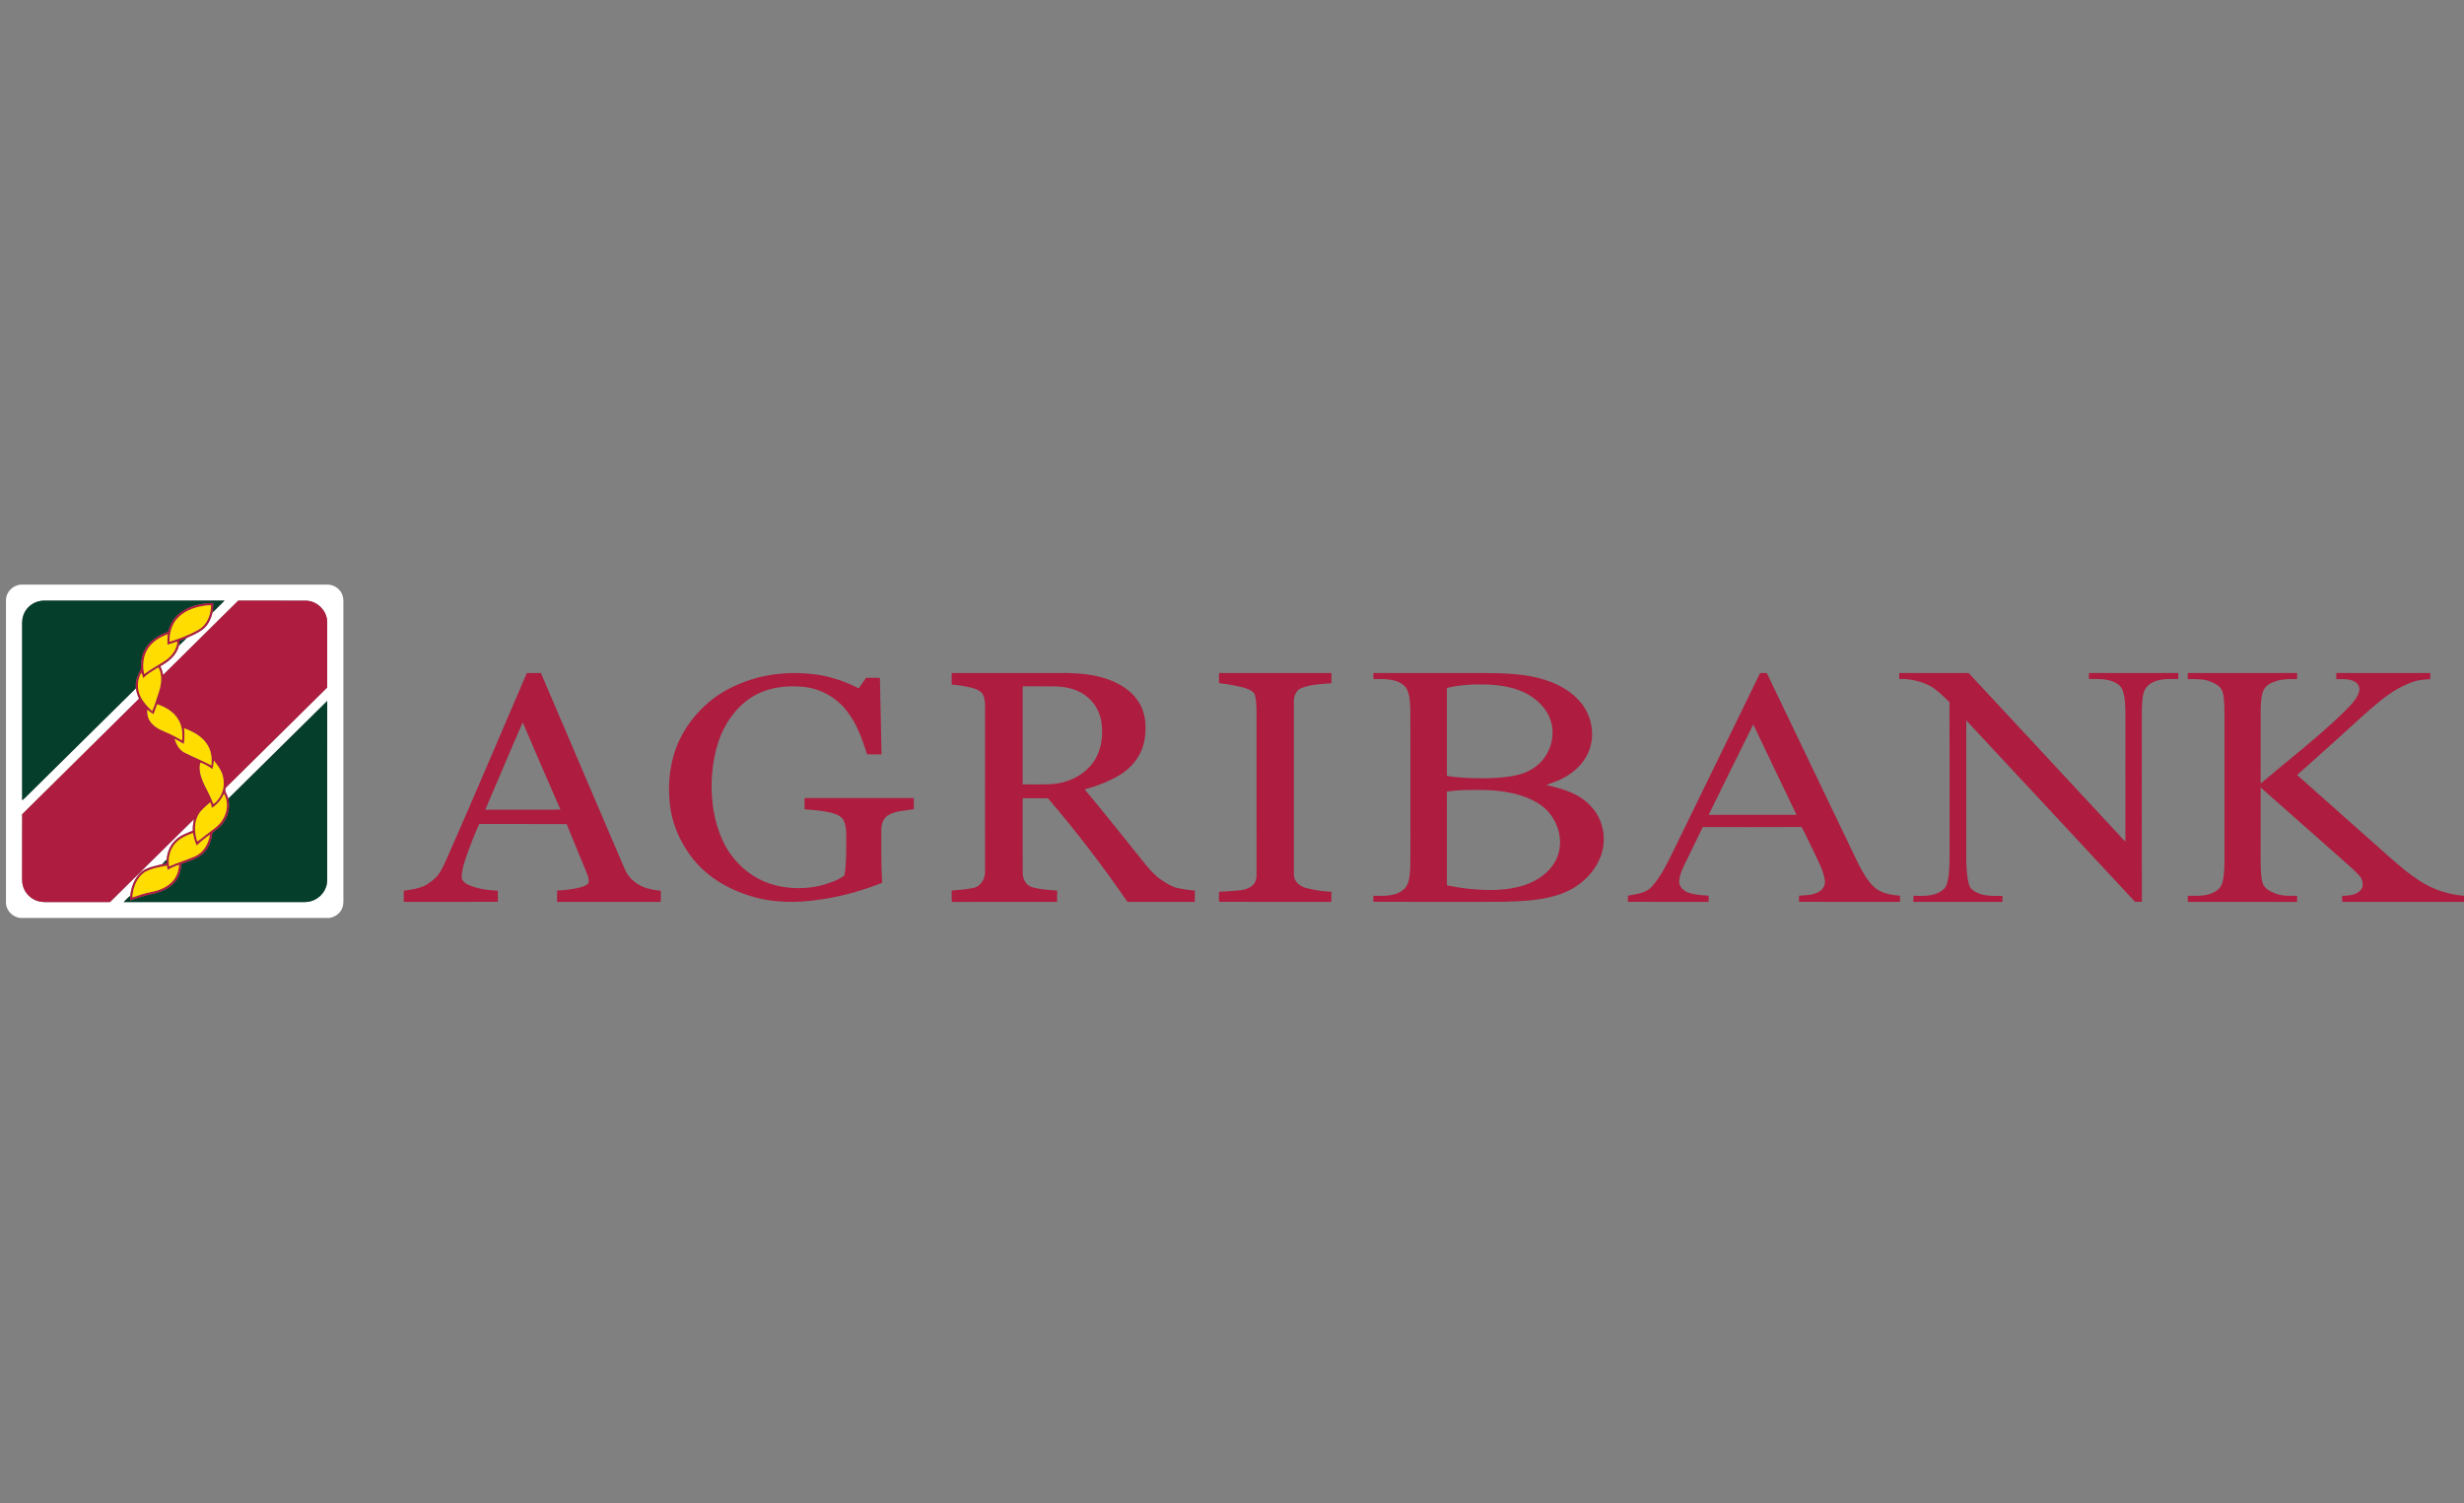<svg width="413" height="252" viewBox="0 0 413 252" fill="none" xmlns="http://www.w3.org/2000/svg">
<rect x="0" y="0" width="413" height="252" fill="#808080" stroke="none"/>
<g clip-path="url(#clip0_7620_7869)">
<path d="M74.955 143.77C79.508 133.492 83.853 123.124 88.307 112.803C89.091 112.818 89.878 112.808 90.664 112.811C95.341 123.742 100.008 134.677 104.683 145.608C105.361 147.315 106.982 148.563 108.752 148.966C109.408 149.144 110.082 149.253 110.763 149.303C110.766 149.927 110.771 150.55 110.753 151.175C104.958 151.162 99.164 151.178 93.37 151.167C93.371 150.539 93.365 149.911 93.381 149.285C94.757 149.191 96.145 149.059 97.48 148.691C97.913 148.535 98.451 148.383 98.663 147.93C98.709 147.508 98.645 147.076 98.493 146.681C97.327 143.828 96.129 140.988 94.977 138.129C90.092 138.09 85.204 138.126 80.319 138.111C79.485 139.97 78.752 141.872 78.081 143.793C77.752 144.817 77.406 145.858 77.379 146.943C77.366 147.632 77.984 148.098 78.556 148.348C80.098 148.993 81.779 149.233 83.441 149.296C83.439 149.914 83.437 150.534 83.449 151.153C78.192 151.188 72.933 151.168 67.676 151.163C67.679 150.54 67.677 149.917 67.681 149.296C68.844 149.143 70.031 148.968 71.117 148.502C71.916 148.088 72.638 147.52 73.259 146.872C74.007 145.951 74.477 144.845 74.955 143.77ZM81.341 135.728C85.54 135.713 89.739 135.759 93.938 135.705C91.806 130.84 89.705 125.964 87.612 121.082C85.472 125.942 83.437 130.85 81.341 135.728Z" fill="#AE1C3F"/>
<path d="M125.125 114.169C128.942 112.793 133.106 112.518 137.106 113.101C139.48 113.488 141.793 114.271 143.923 115.387C144.354 114.807 144.739 114.194 145.164 113.609C145.936 113.615 146.709 113.61 147.482 113.613C147.575 117.89 147.669 122.167 147.76 126.445H145.337C144.543 123.941 143.657 121.397 142.033 119.296C140.303 116.954 137.546 115.413 134.652 115.123C131.613 114.81 128.383 115.268 125.799 116.989C123.216 118.721 121.367 121.422 120.41 124.357C119.299 127.738 119.057 131.376 119.451 134.902C119.896 138.121 120.914 141.377 123.025 143.907C124.789 146.119 127.287 147.735 130.034 148.413C132.509 149.011 135.138 149.022 137.615 148.424C138.984 148.029 140.398 147.617 141.544 146.732C141.86 144.897 141.821 143.025 141.84 141.17C141.831 139.957 141.946 138.68 141.428 137.544C141.01 136.735 140.074 136.437 139.255 136.211C137.811 135.876 136.326 135.774 134.855 135.641C134.84 135.016 134.845 134.393 134.845 133.768C140.954 133.765 147.061 133.767 153.17 133.767C153.17 134.39 153.17 135.011 153.172 135.634C151.7 135.904 150.09 135.855 148.79 136.694C147.961 137.219 147.722 138.274 147.716 139.192C147.722 142.119 147.681 145.049 147.861 147.971C144.921 149.128 141.878 150.038 138.764 150.575C134.92 151.249 130.922 151.484 127.104 150.547C122.625 149.462 118.304 147.065 115.609 143.243C113.829 140.772 112.603 137.877 112.284 134.836C111.883 131.308 112.282 127.646 113.726 124.383C114.897 121.786 116.685 119.482 118.862 117.649C120.705 116.107 122.862 114.965 125.125 114.169Z" fill="#AE1C3F"/>
<path d="M159.516 112.81C166.005 112.811 172.493 112.805 178.981 112.813C181.896 112.869 184.906 113.258 187.504 114.668C189.159 115.517 190.589 116.878 191.357 118.589C192.178 120.509 192.172 122.704 191.684 124.71C191.135 126.911 189.581 128.761 187.656 129.916C185.84 131.005 183.839 131.753 181.804 132.315C185.233 136.404 188.528 140.601 191.885 144.749C192.71 145.783 193.602 146.791 194.714 147.526C195.553 148.077 196.417 148.644 197.412 148.863C198.353 149.059 199.306 149.216 200.268 149.275C200.268 149.908 200.278 150.541 200.255 151.175C196.494 151.159 192.734 151.178 188.974 151.163C184.836 145.148 180.397 139.339 175.64 133.797C174.23 133.802 172.817 133.8 171.407 133.798C171.41 137.963 171.389 142.127 171.418 146.292C171.408 147.305 171.931 148.367 172.948 148.693C174.317 149.105 175.766 149.168 177.186 149.272C177.188 149.904 177.195 150.539 177.176 151.173C171.296 151.172 165.416 151.155 159.538 151.18C159.497 150.542 159.516 149.904 159.516 149.267C160.728 149.136 161.957 149.103 163.15 148.836C164.451 148.574 165.182 147.202 165.108 145.951C165.111 136.78 165.108 127.609 165.11 118.437C165.103 117.744 165.069 117.009 164.727 116.387C164.332 115.731 163.562 115.474 162.865 115.283C161.768 115.006 160.645 114.817 159.515 114.753C159.513 114.105 159.513 113.457 159.515 112.81H159.516ZM171.41 115.036C171.397 120.517 171.41 125.998 171.405 131.48C173.002 131.463 174.601 131.521 176.198 131.442C178.867 131.285 181.542 130.064 183.155 127.887C184.566 126.008 184.935 123.536 184.65 121.251C184.446 119.622 183.673 118.062 182.43 116.976C180.97 115.624 178.935 115.117 176.992 115.052C175.131 115.021 173.271 115.052 171.41 115.036Z" fill="#AE1C3F"/>
<path d="M204.323 112.81C210.603 112.808 216.882 112.808 223.163 112.81C223.163 113.377 223.163 113.944 223.164 114.511C221.46 114.661 219.702 114.703 218.094 115.348C217.217 115.707 216.841 116.727 216.866 117.615C216.871 127.222 216.864 136.829 216.869 146.437C216.846 147.172 217.192 147.907 217.813 148.316C218.54 148.896 219.489 148.957 220.363 149.155C221.284 149.341 222.223 149.437 223.163 149.475C223.164 150.04 223.168 150.607 223.15 151.174C216.894 151.154 210.638 151.188 204.382 151.157C204.234 150.636 204.362 150.027 204.323 149.473C205.335 149.451 206.342 149.343 207.352 149.283C208.232 149.227 209.151 149.043 209.857 148.482C210.406 148.037 210.64 147.307 210.618 146.619C210.618 137.39 210.622 128.159 210.615 118.931C210.57 118.049 210.567 117.136 210.279 116.294C209.849 115.694 209.097 115.452 208.423 115.244C207.077 114.898 205.704 114.656 204.325 114.509C204.32 113.944 204.32 113.377 204.323 112.81Z" fill="#AE1C3F"/>
<path d="M230.205 112.811C235.325 112.81 240.445 112.811 245.567 112.811C249.275 112.831 253.021 112.698 256.686 113.377C259.636 113.968 262.632 115.14 264.674 117.437C266.574 119.482 267.336 122.516 266.555 125.204C265.862 127.635 263.918 129.542 261.668 130.593C260.877 131.01 260.005 131.226 259.193 131.587C261.907 132.2 264.799 133.031 266.701 135.199C268.664 137.274 269.303 140.422 268.435 143.126C267.464 146.168 264.935 148.547 261.995 149.694C258.773 150.959 255.251 151.058 251.835 151.159C244.62 151.172 237.405 151.19 230.191 151.15C230.196 150.817 230.201 150.486 230.208 150.155C231.867 150.153 233.733 150.308 235.121 149.211C236.286 148.359 236.273 146.755 236.381 145.458C236.434 141.778 236.39 138.097 236.404 134.415C236.394 129.202 236.424 123.99 236.391 118.777C236.297 117.538 236.34 116.13 235.538 115.105C234.158 113.681 232.022 113.82 230.203 113.831C230.201 113.492 230.201 113.152 230.203 112.811H230.205ZM242.517 115.31C242.512 120.222 242.518 125.135 242.514 130.048C244.552 130.4 246.625 130.46 248.689 130.46C250.62 130.443 252.568 130.333 254.453 129.875C255.637 129.591 256.759 129.042 257.698 128.266C259.786 126.521 260.752 123.518 259.963 120.9C259.414 119.031 257.99 117.541 256.363 116.536C254.256 115.272 251.765 114.845 249.343 114.738C247.057 114.659 244.748 114.781 242.517 115.31ZM242.512 132.691C242.52 137.925 242.51 143.161 242.518 148.397C243.74 148.642 244.972 148.851 246.213 148.983C249.313 149.29 252.528 149.338 255.524 148.37C257.876 147.61 260.075 145.976 261.029 143.64C262.296 140.438 260.823 136.524 257.94 134.73C255.246 133.022 251.99 132.508 248.853 132.421C246.739 132.413 244.606 132.345 242.512 132.691Z" fill="#AE1C3F"/>
<path d="M295.02 112.811H296.137C301.238 123.437 306.327 134.068 311.434 144.689C312.153 146.102 312.93 147.524 314.071 148.645C315.257 149.726 316.92 150.027 318.473 150.131C318.469 150.474 318.471 150.818 318.478 151.163C312.832 151.169 307.186 151.183 301.541 151.156C301.541 150.813 301.544 150.472 301.549 150.131C302.724 150.055 303.998 150.055 305.018 149.388C305.668 148.981 306.014 148.178 305.846 147.425C305.567 145.84 304.796 144.401 304.114 142.962C303.395 141.515 302.733 140.039 301.978 138.612C296.457 138.653 290.936 138.617 285.415 138.628C284.47 140.56 283.532 142.493 282.588 144.424C282.068 145.48 281.516 146.573 281.452 147.768C281.422 148.645 282.184 149.307 282.939 149.6C284.043 149.996 285.231 150.055 286.393 150.13C286.389 150.476 286.389 150.822 286.393 151.169C281.881 151.158 277.37 151.192 272.859 151.153C272.863 150.81 272.869 150.469 272.876 150.128C274.262 149.853 275.888 149.747 276.874 148.599C278.413 146.893 279.415 144.797 280.419 142.753C285.285 132.771 290.152 122.791 295.02 112.811ZM286.396 136.583C291.305 136.586 296.215 136.586 301.126 136.583C298.713 131.529 296.269 126.487 293.871 121.425C291.347 126.461 288.889 131.532 286.396 136.583Z" fill="#AE1C3F"/>
<path d="M318.336 112.811C322.212 112.804 326.088 112.823 329.964 112.803C338.399 121.842 346.787 130.924 355.205 139.98C355.541 140.346 355.869 140.722 356.243 141.056C356.252 134.009 356.243 126.962 356.247 119.916C356.235 118.493 356.26 117.025 355.772 115.67C355.494 114.892 354.724 114.441 353.987 114.176C352.755 113.727 351.423 113.826 350.138 113.816C350.134 113.482 350.134 113.146 350.138 112.811C355.126 112.811 360.116 112.809 365.105 112.811C365.101 113.146 365.101 113.48 365.105 113.816C363.488 113.821 361.693 113.671 360.317 114.688C359.002 115.578 359.091 117.353 359.004 118.757C358.992 129.555 358.981 140.352 359.009 151.15C358.625 151.171 358.244 151.175 357.867 151.167C348.439 141.028 339.022 130.88 329.576 120.758C329.569 128.167 329.576 135.575 329.572 142.984C329.569 144.591 329.564 146.216 329.91 147.795C330.034 148.355 330.231 148.963 330.762 149.27C332.169 150.283 333.984 150.174 335.63 150.166C335.629 150.497 335.63 150.83 335.637 151.165C330.663 151.181 325.691 151.16 320.719 151.175C320.706 150.832 320.711 150.489 320.737 150.146C322.413 150.193 324.325 150.295 325.683 149.128C326.334 148.629 326.462 147.773 326.584 147.019C326.863 145.031 326.748 143.02 326.774 141.021C326.766 133.249 326.787 125.478 326.762 117.707C325.783 116.737 324.808 115.728 323.606 115.031C321.996 114.161 320.16 113.755 318.335 113.815C318.331 113.48 318.331 113.146 318.335 112.811H318.336Z" fill="#AE1C3F"/>
<path d="M366.697 112.811C372.805 112.811 378.914 112.81 385.023 112.811C385.018 113.152 385.018 113.492 385.023 113.833C383.889 113.835 382.727 113.767 381.636 114.125C380.728 114.395 379.74 114.843 379.356 115.774C378.944 116.824 378.955 117.976 378.917 119.087C378.907 123.171 378.916 127.254 378.914 131.336C383.675 127.31 388.634 123.499 393.1 119.135C393.998 118.189 395.038 117.246 395.409 115.951C395.635 115.27 395.261 114.528 394.633 114.225C393.702 113.737 392.611 113.851 391.599 113.831C391.594 113.49 391.594 113.151 391.599 112.811H407.358C407.354 113.151 407.354 113.489 407.358 113.83C406.775 113.873 406.197 113.907 405.625 113.999C404.298 114.199 403.092 114.825 401.915 115.435C399.727 116.677 397.851 118.38 395.977 120.039C392.348 123.354 388.693 126.64 385.025 129.908C390.265 134.56 395.506 139.216 400.747 143.868C402.271 145.214 403.835 146.529 405.546 147.635C407.767 149.084 410.359 149.941 413.001 150.158V151.17C406.193 151.172 399.387 151.17 392.579 151.172C392.576 150.834 392.574 150.498 392.579 150.16C393.395 150.124 394.252 150.099 395 149.726C395.458 149.486 395.887 149.089 396.004 148.565C396.089 147.907 395.89 147.207 395.422 146.729C394.466 145.702 393.39 144.799 392.345 143.866C387.869 139.909 383.393 135.951 378.916 131.996C378.911 136.157 378.914 140.318 378.914 144.479C378.93 145.634 378.93 146.811 379.225 147.938C379.459 148.833 380.328 149.334 381.127 149.662C382.35 150.219 383.716 150.166 385.03 150.155C385.008 150.496 385.021 150.839 385.008 151.18C378.906 151.159 372.803 151.172 366.701 151.173C366.696 150.832 366.694 150.491 366.701 150.152C368.359 150.153 370.211 150.293 371.612 149.23C372.253 148.802 372.541 148.047 372.653 147.312C372.937 145.61 372.831 143.876 372.854 142.159C372.853 134.58 372.854 127.001 372.853 119.421C372.83 118.273 372.833 117.103 372.54 115.984C372.287 115.056 371.338 114.589 370.521 114.253C369.309 113.749 367.978 113.831 366.699 113.833C366.694 113.492 366.694 113.152 366.699 112.811H366.697Z" fill="#AE1C3F"/>
<path d="M3.386 98H55.135C56.162 98.112 57.109 98.824 57.421 99.821C57.612 100.401 57.543 101.022 57.556 101.622C57.553 117.773 57.554 133.925 57.556 150.075C57.538 150.838 57.653 151.651 57.296 152.359C56.91 153.2 56.056 153.752 55.152 153.867H3.418C2.183 153.747 1.13 152.728 1 151.489V100.391C1.122 99.157 2.162 98.142 3.386 98ZM6.443 100.8C5.184 101.12 4.135 102.158 3.831 103.424C3.673 104.022 3.718 104.645 3.711 105.258C3.714 114.882 3.706 124.508 3.711 134.134C4.029 133.918 4.294 133.64 4.561 133.368C10.637 127.362 16.719 121.36 22.793 115.353C22.859 115.965 23.052 116.555 23.306 117.114C16.778 123.575 10.254 130.037 3.716 136.487C3.698 139.973 3.716 143.46 3.706 146.947C3.706 147.445 3.696 147.953 3.831 148.437C4.144 149.696 5.183 150.734 6.435 151.062C7.022 151.232 7.638 151.199 8.241 151.204C11.638 151.202 15.036 151.202 18.434 151.204C23.138 146.572 27.825 141.921 32.529 137.288C32.375 137.928 32.295 138.582 32.325 139.24C31.317 139.647 30.252 140.024 29.449 140.789C28.53 141.624 28.021 142.844 27.95 144.071C27.674 144.325 27.408 144.589 27.155 144.866C26.017 145.153 24.805 145.362 23.822 146.044C22.607 147.046 21.989 148.613 21.841 150.151C21.434 150.462 21.084 150.84 20.727 151.204C30.858 151.197 40.989 151.209 51.121 151.199C52.668 151.212 54.148 150.161 54.641 148.694C54.903 147.976 54.832 147.203 54.842 146.454C54.842 136.799 54.845 127.145 54.847 117.491C49.313 122.951 43.785 128.42 38.251 133.88C38.197 133.231 37.399 132.57 37.923 131.96C43.556 126.382 49.199 120.81 54.843 115.241C54.848 111.578 54.855 107.916 54.843 104.253C54.839 102.362 53.158 100.706 51.276 100.681C47.498 100.663 43.719 100.686 39.941 100.671C35.733 104.818 31.536 108.976 27.338 113.134C27.258 112.626 27.094 112.135 26.862 111.677C28.233 110.924 29.609 109.847 29.98 108.244C30.443 107.807 30.895 107.356 31.341 106.904C32.167 106.551 32.988 106.172 33.737 105.675C34.781 105.022 35.334 103.831 35.62 102.675C36.302 102.015 36.979 101.349 37.645 100.67C27.849 100.67 18.053 100.671 8.258 100.67C7.653 100.675 7.035 100.632 6.445 100.8H6.443Z" fill="white"/>
<path d="M6.442 100.8C7.032 100.632 7.65 100.674 8.255 100.669C18.051 100.671 27.846 100.669 37.642 100.669C36.976 101.348 36.299 102.014 35.617 102.675C35.714 102.146 35.727 101.606 35.724 101.068C33.657 101.109 31.477 101.597 29.883 102.99C29.003 103.743 28.469 104.809 28.183 105.915C26.521 106.467 24.892 107.492 24.155 109.145C23.688 110.063 23.657 111.105 23.629 112.11C23.11 113.11 22.625 114.19 22.79 115.353C16.716 121.36 10.635 127.362 4.558 133.367C4.291 133.639 4.026 133.918 3.708 134.134C3.705 124.508 3.713 114.882 3.708 105.257C3.715 104.644 3.67 104.021 3.828 103.423C4.132 102.158 5.181 101.119 6.44 100.8H6.442Z" fill="#053E2B"/>
<path d="M30.067 107.41C30.489 107.239 30.916 107.074 31.338 106.904C30.891 107.356 30.44 107.807 29.977 108.244C30.013 107.967 30.039 107.689 30.067 107.41Z" fill="#053E2B"/>
<path d="M38.251 133.88C43.785 128.42 49.313 122.95 54.847 117.49C54.847 127.144 54.842 136.798 54.842 146.454C54.832 147.202 54.903 147.975 54.641 148.693C54.148 150.16 52.668 151.212 51.121 151.198C40.989 151.208 30.858 151.197 20.727 151.203C21.084 150.839 21.434 150.462 21.841 150.15C21.834 150.409 21.831 150.666 21.827 150.925C22.862 150.592 23.879 150.191 24.947 149.966C26.392 149.7 27.872 149.239 28.96 148.202C29.911 147.347 30.346 146.067 30.372 144.812C31.686 144.278 33.187 143.975 34.192 142.897C35.068 142.009 35.428 140.772 35.613 139.568C36.327 139.018 37.085 138.474 37.556 137.685C38.297 136.581 38.581 135.177 38.251 133.88Z" fill="#053E2B"/>
<path d="M27.152 144.867C27.404 144.59 27.672 144.326 27.947 144.072C27.943 144.29 27.938 144.509 27.937 144.727C27.675 144.773 27.413 144.817 27.152 144.867Z" fill="#053E2B"/>
<path d="M39.938 100.672C43.717 100.687 47.496 100.664 51.273 100.682C53.155 100.706 54.836 102.363 54.841 104.253C54.852 107.916 54.846 111.578 54.841 115.242C49.196 120.81 43.554 126.382 37.921 131.961C37.397 132.571 38.194 133.231 38.249 133.881C38.578 135.178 38.295 136.582 37.553 137.686C37.082 138.475 36.324 139.019 35.61 139.57C35.426 140.773 35.065 142.01 34.19 142.899C33.184 143.976 31.683 144.28 30.37 144.814C30.343 146.068 29.908 147.348 28.957 148.203C27.87 149.24 26.39 149.702 24.944 149.967C23.877 150.193 22.86 150.593 21.825 150.926C21.828 150.667 21.831 150.41 21.838 150.151C21.986 148.614 22.604 147.047 23.819 146.045C24.803 145.362 26.014 145.153 27.153 144.866C27.413 144.817 27.675 144.772 27.937 144.726C27.939 144.509 27.944 144.289 27.947 144.072C28.018 142.844 28.527 141.625 29.447 140.789C30.249 140.024 31.314 139.647 32.322 139.24C32.293 138.582 32.372 137.928 32.527 137.289C27.822 141.921 23.135 146.572 18.431 151.204C15.033 151.203 11.635 151.203 8.239 151.204C7.635 151.2 7.019 151.233 6.432 151.063C5.18 150.735 4.142 149.697 3.829 148.438C3.693 147.953 3.703 147.445 3.703 146.948C3.713 143.461 3.695 139.973 3.713 136.488C10.251 130.038 16.775 123.576 23.303 117.114C23.049 116.555 22.856 115.965 22.79 115.354C22.626 114.19 23.11 113.111 23.629 112.111C23.657 111.105 23.689 110.064 24.155 109.146C24.892 107.493 26.521 106.468 28.183 105.916C28.469 104.81 29.003 103.744 29.883 102.991C31.477 101.598 33.657 101.11 35.724 101.069C35.727 101.606 35.714 102.147 35.617 102.676C35.332 103.831 34.778 105.023 33.735 105.675C32.985 106.173 32.164 106.552 31.339 106.905C30.917 107.074 30.49 107.239 30.068 107.411C30.04 107.689 30.014 107.968 29.977 108.244C29.607 109.848 28.23 110.924 26.859 111.677C27.092 112.135 27.255 112.626 27.336 113.134C31.533 108.976 35.73 104.818 39.938 100.672ZM29.806 103.571C28.779 104.624 28.389 106.132 28.407 107.569C30.084 107.053 31.746 106.43 33.27 105.553C34.722 104.757 35.36 103.015 35.376 101.437C33.371 101.537 31.236 102.073 29.806 103.571ZM24.766 108.767C23.97 110.009 23.872 111.572 24.165 112.987C25.292 112.139 26.549 111.491 27.723 110.711C28.784 109.991 29.659 108.856 29.72 107.532C29.172 107.715 28.623 107.907 28.066 108.063C28.047 107.48 28.066 106.896 28.115 106.316C26.803 106.797 25.515 107.547 24.766 108.767ZM23.998 113.681C23.918 113.37 23.86 113.043 23.662 112.781C23.211 113.663 22.993 114.682 23.199 115.664C23.435 117.102 24.493 118.203 25.482 119.194C25.94 118.317 26.154 117.333 26.494 116.407C27.006 114.97 27.324 113.271 26.546 111.868C25.66 112.416 24.722 112.913 23.998 113.681ZM25.744 119.713C25.36 119.505 25.012 119.238 24.677 118.961C24.672 119.569 24.727 120.204 25.052 120.735C25.6 121.69 26.615 122.233 27.599 122.643C28.613 123.05 29.572 123.571 30.521 124.111C30.665 122.824 30.487 121.448 29.73 120.367C28.944 119.199 27.66 118.492 26.357 118.045C26.119 118.587 25.945 119.156 25.744 119.713ZM30.808 124.703C30.299 124.408 29.794 124.103 29.27 123.838C29.539 124.784 30.065 125.751 30.994 126.183C32.454 126.923 33.98 127.524 35.427 128.292C35.551 127.117 35.421 125.871 34.77 124.858C33.911 123.434 32.377 122.625 30.864 122.07C30.931 122.948 30.953 123.831 30.808 124.703ZM35.617 128.91C34.968 128.492 34.313 128.047 33.565 127.829C33.076 130.173 34.72 132.107 35.516 134.159C35.632 134.342 35.615 134.662 35.851 134.743C37.057 133.775 37.711 132.167 37.449 130.633C37.332 129.421 36.597 128.409 35.854 127.496C35.806 127.973 35.736 128.447 35.617 128.91ZM37.542 133.034C37.113 134.011 36.406 134.853 35.505 135.427C35.444 135.105 35.413 134.767 35.221 134.492C34.445 135.207 33.532 135.855 33.1 136.855C32.49 138.174 32.629 139.697 33.059 141.046C33.651 140.687 34.145 140.193 34.712 139.799C35.653 139.047 36.757 138.409 37.355 137.322C38.15 136.054 38.297 134.35 37.542 133.034ZM29.302 141.462C28.418 142.49 28.158 143.917 28.339 145.234C29.794 144.571 31.343 144.143 32.799 143.485C34.175 142.829 34.971 141.371 35.187 139.909C34.397 140.451 33.654 141.056 32.965 141.722C32.649 141.059 32.484 140.343 32.339 139.627C31.23 140.041 30.068 140.514 29.302 141.462ZM28.097 145.812C28.057 145.575 28.018 145.339 27.978 145.104C26.68 145.339 25.33 145.57 24.173 146.237C22.866 147.192 22.27 148.856 22.191 150.423C23.23 150.061 24.279 149.715 25.361 149.504C26.615 149.273 27.861 148.774 28.781 147.867C29.57 147.113 29.959 146.028 30.005 144.95C29.343 145.176 28.697 145.451 28.097 145.812Z" fill="#AE1C3F"/>
<path d="M29.806 103.57C31.236 102.072 33.371 101.536 35.376 101.436C35.36 103.014 34.722 104.756 33.27 105.552C31.746 106.429 30.084 107.052 28.407 107.568C28.389 106.131 28.779 104.623 29.806 103.57Z" fill="#FFDD00"/>
<path d="M24.768 108.767C25.517 107.547 26.805 106.798 28.117 106.316C28.068 106.897 28.05 107.48 28.068 108.063C28.625 107.907 29.174 107.716 29.722 107.533C29.661 108.856 28.786 109.991 27.725 110.712C26.552 111.491 25.294 112.139 24.167 112.988C23.874 111.572 23.973 110.01 24.768 108.767Z" fill="#FFDD00"/>
<path d="M23.998 113.68C24.722 112.912 25.66 112.414 26.546 111.867C27.324 113.27 27.006 114.969 26.494 116.406C26.154 117.332 25.94 118.316 25.482 119.193C24.493 118.202 23.435 117.101 23.199 115.663C22.993 114.68 23.211 113.662 23.662 112.78C23.86 113.042 23.918 113.369 23.998 113.68Z" fill="#FFDD00"/>
<path d="M25.746 119.713C25.947 119.156 26.122 118.587 26.359 118.045C27.663 118.492 28.947 119.199 29.733 120.367C30.489 121.448 30.667 122.824 30.524 124.111C29.575 123.571 28.615 123.05 27.602 122.643C26.618 122.232 25.603 121.69 25.054 120.734C24.729 120.204 24.675 119.569 24.68 118.961C25.015 119.238 25.362 119.505 25.746 119.713Z" fill="#FFDD00"/>
<path d="M30.811 124.702C30.956 123.83 30.935 122.947 30.867 122.068C32.38 122.624 33.914 123.433 34.773 124.857C35.424 125.87 35.554 127.116 35.43 128.291C33.983 127.523 32.457 126.922 30.997 126.182C30.068 125.75 29.542 124.783 29.273 123.837C29.797 124.102 30.302 124.407 30.811 124.702Z" fill="#FFDD00"/>
<path d="M35.618 128.91C35.736 128.447 35.807 127.972 35.855 127.496C36.598 128.409 37.333 129.421 37.45 130.632C37.712 132.167 37.058 133.775 35.852 134.742C35.616 134.662 35.633 134.342 35.517 134.159C34.721 132.107 33.076 130.172 33.566 127.829C34.314 128.047 34.968 128.491 35.618 128.91Z" fill="#FFDD00"/>
<path d="M37.544 133.033C38.299 134.35 38.152 136.054 37.358 137.321C36.76 138.409 35.656 139.047 34.715 139.798C34.148 140.192 33.653 140.687 33.062 141.046C32.632 139.696 32.493 138.173 33.103 136.855C33.535 135.855 34.448 135.207 35.224 134.492C35.415 134.767 35.446 135.105 35.507 135.426C36.409 134.853 37.116 134.01 37.544 133.033Z" fill="#FFDD00"/>
<path d="M29.302 141.461C30.068 140.514 31.23 140.041 32.339 139.627C32.484 140.342 32.649 141.059 32.965 141.722C33.654 141.056 34.398 140.451 35.187 139.909C34.971 141.371 34.175 142.829 32.799 143.485C31.344 144.142 29.795 144.571 28.34 145.233C28.158 143.917 28.419 142.49 29.302 141.461Z" fill="#FFDD00"/>
<path d="M28.098 145.811C28.698 145.45 29.344 145.175 30.006 144.949C29.96 146.027 29.571 147.111 28.782 147.866C27.862 148.773 26.616 149.272 25.362 149.503C24.279 149.714 23.231 150.06 22.191 150.422C22.27 148.855 22.867 147.19 24.174 146.236C25.331 145.569 26.681 145.338 27.979 145.102C28.019 145.338 28.058 145.574 28.098 145.811Z" fill="#FFDD00"/>
</g>
<defs>
<clipPath id="clip0_7620_7869">
<rect width="412" height="55.867" fill="white" transform="translate(1 98)"/>
</clipPath>
</defs>
</svg>
